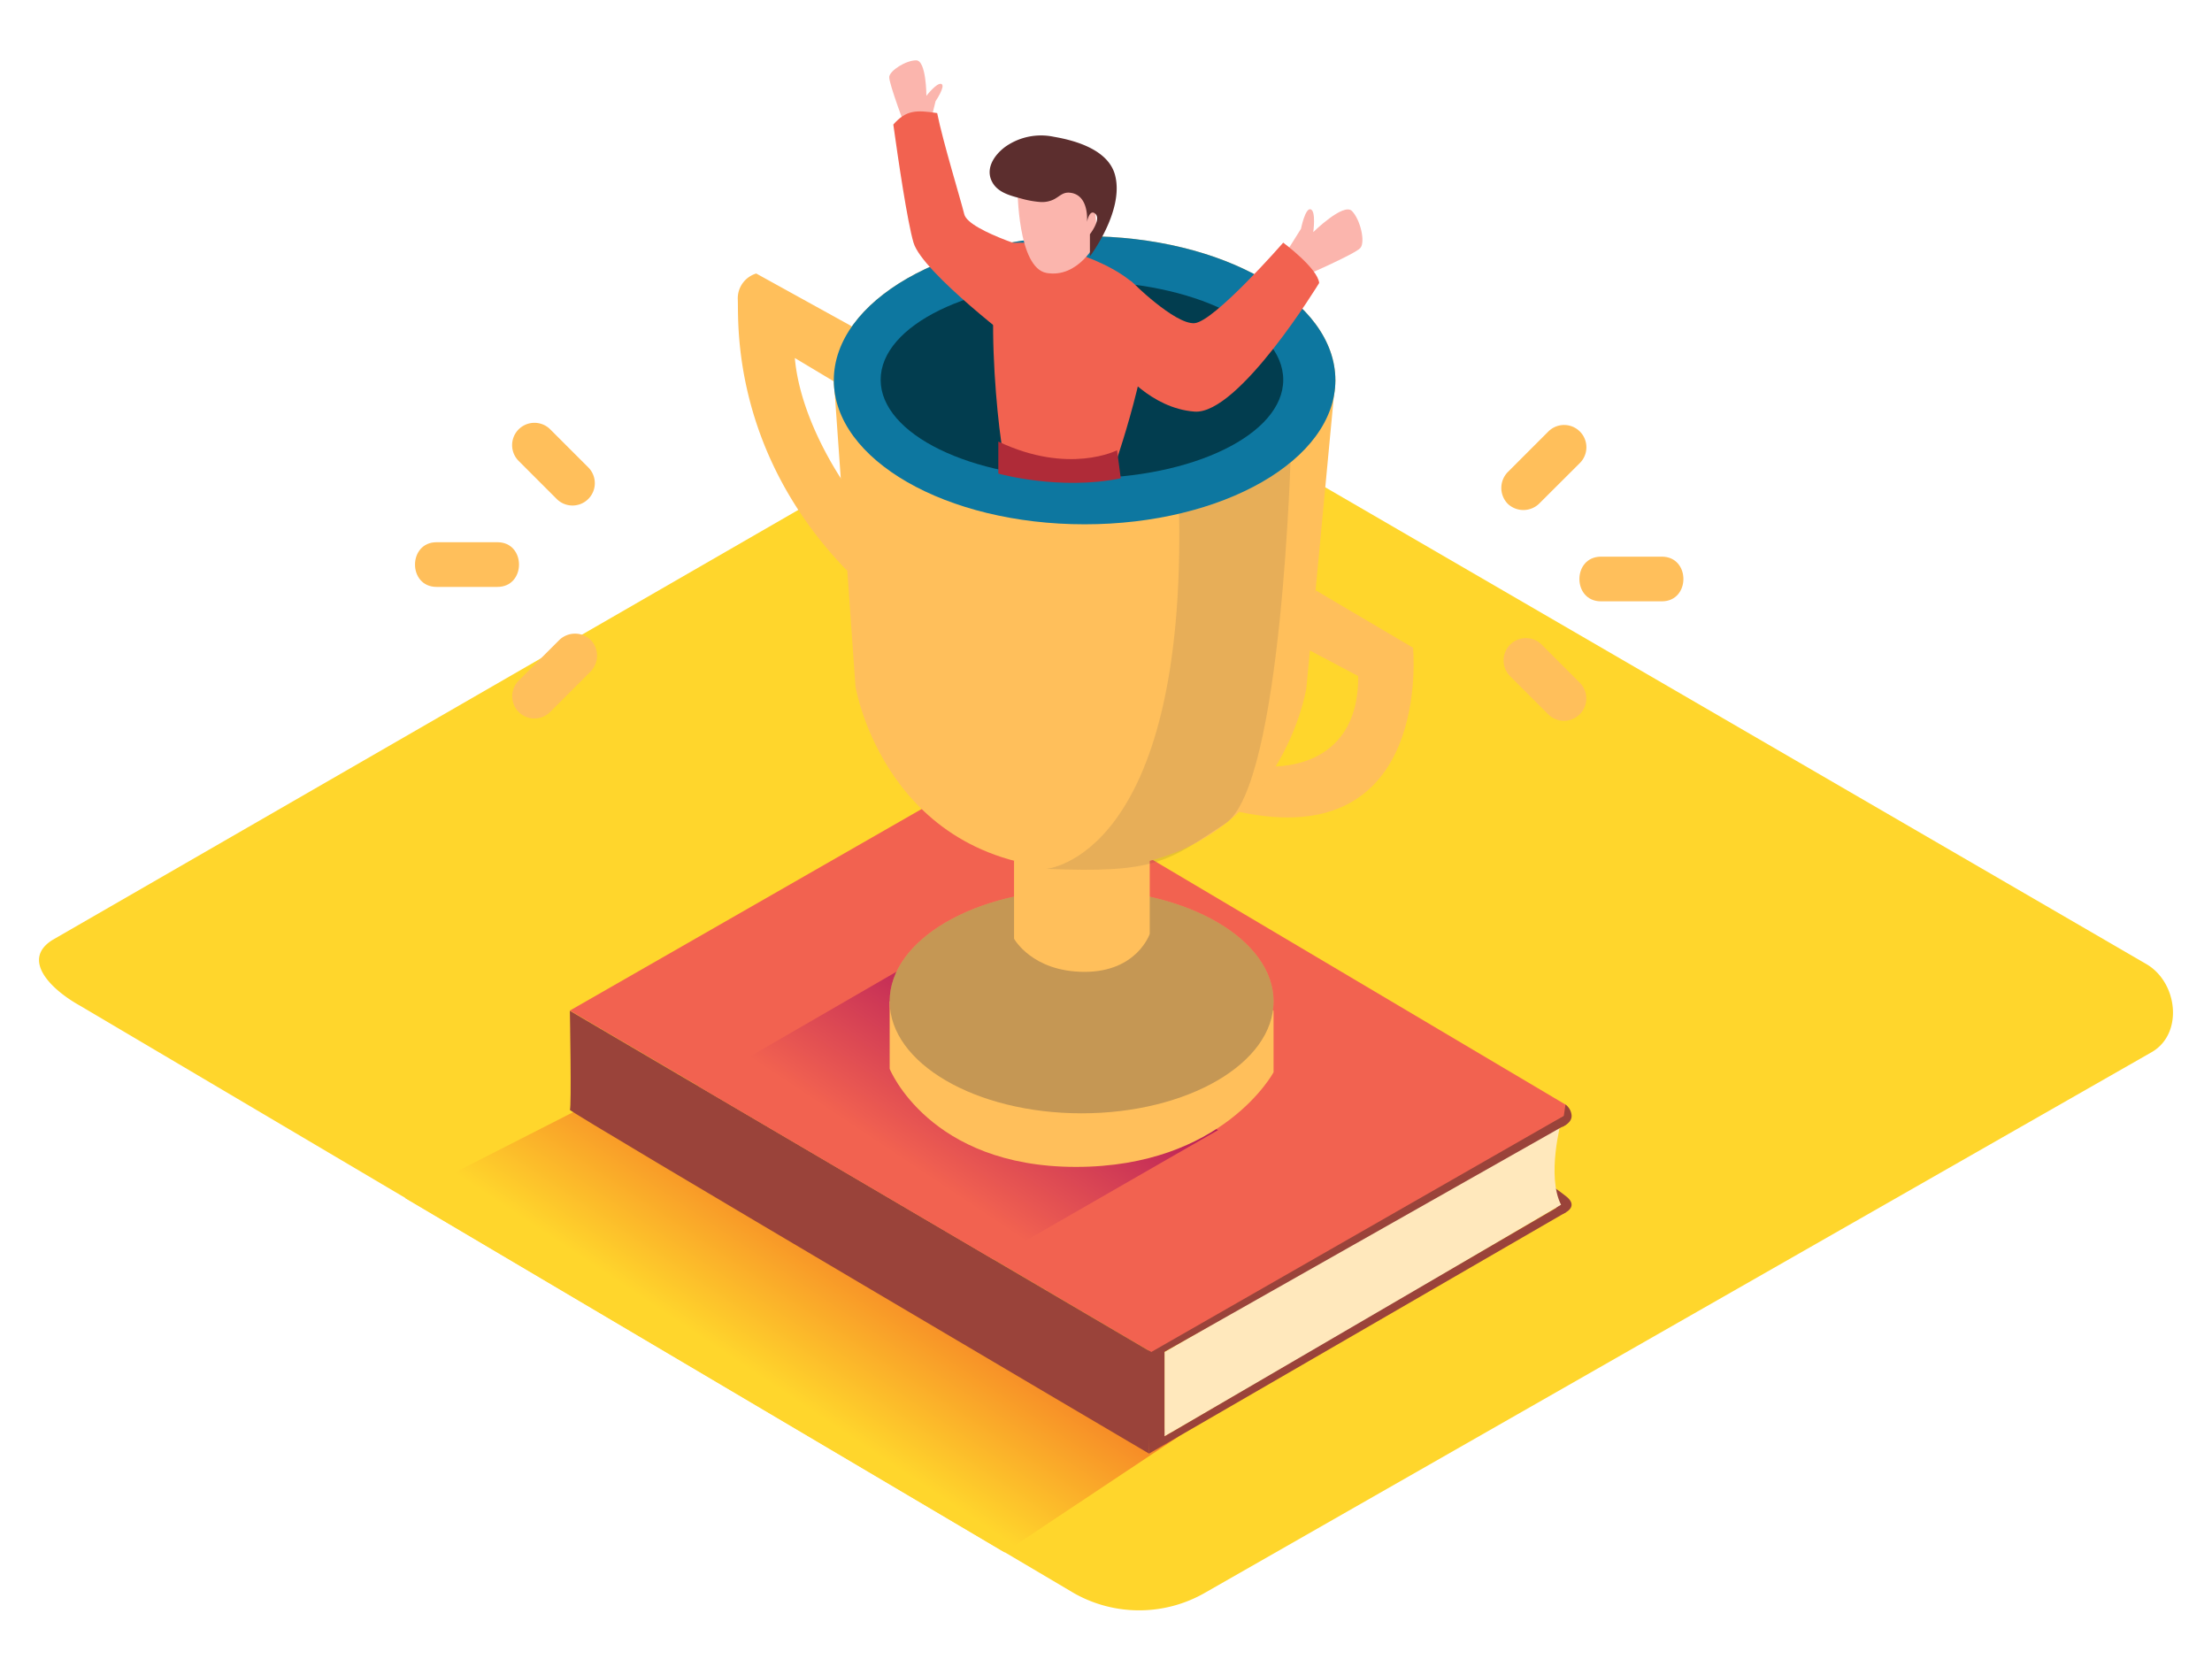 <svg id="Layer_2" data-name="Layer 2" xmlns="http://www.w3.org/2000/svg" xmlns:xlink="http://www.w3.org/1999/xlink" viewBox="0 0 400 300" width="406" height="306" class="illustration styles_illustrationTablet__1DWOa"><defs><linearGradient id="linear-gradient" x1="136.41" y1="247.57" x2="162.05" y2="209.11" gradientUnits="userSpaceOnUse"><stop offset="0" stop-color="#ffd62c"></stop><stop offset="1" stop-color="#f15a24"></stop></linearGradient><linearGradient id="linear-gradient-2" x1="165.89" y1="210.73" x2="193.87" y2="168.76" gradientUnits="userSpaceOnUse"><stop offset="0" stop-color="#f26250"></stop><stop offset="1" stop-color="#9e005d"></stop></linearGradient></defs><title>PP</title><path d="M194.28,287.39,14.56,181.17C8.84,178,3.93,172.68,9.51,169.22l180.37-104c2.71-1.68,6.82-2.78,9.57-1.18L388.11,173.58c5.72,3.32,6.75,12.6,1,15.93L218,287.22A23.9,23.9,0,0,1,194.28,287.39Z" fill="#ffd62c"></path><path d="M118.88,207.79c-4.23-2.8-8-6.18-12.3-8.91l-33.37,17,108.44,64.09L213.16,259C211.35,258,120.61,208.93,118.88,207.79Z" fill="url(#linear-gradient)"></path><path d="M282.29,218.83c.35,0,3.5-1.26.85-3.29a54.55,54.55,0,0,0-5.51-3.77" fill="#9a433a"></path><path d="M282.29,202.12s-2.65,9.82,0,15l-36,21.19L210.58,259V243.75" fill="#ffe8bc"></path><path d="M283.48,200.6q-.12,1-.26,2l-72.64,41.11V259l72.58-42.33c0,.6,0,1.21,0,1.81l-75.4,43.64V241.32Z" fill="#9a433a"></path><path d="M283.08,200.87l-74.91,42.88L103.05,182l73.31-42a7.23,7.23,0,0,1,7.28.05L283.09,199A1.09,1.09,0,0,1,283.08,200.87Z" fill="#f26250"></path><path d="M207.78,262.11s-105.05-61.87-104.73-62.16,0-17.91,0-17.91l105.12,61.71Z" fill="#9a433a"></path><path d="M283.09,199a2.67,2.67,0,0,1,1.1,1.9c.12,1.28-1.24,1.9-1.71,2.17" fill="#9a433a"></path><path d="M106.38,83.78l-6.88-6.88a4,4,0,0,0-5.71,5.71l6.88,6.88a4,4,0,0,0,5.71-5.71Z" fill="#FFBF5B"></path><path d="M89.95,97.31h-11c-5.2,0-5.21,8.08,0,8.08h11C95.15,105.39,95.16,97.31,89.95,97.31Z" fill="#FFBF5B"></path><path d="M106.84,115a4.1,4.1,0,0,0-5.71,0l-7.34,7.34A4,4,0,0,0,99.49,128l7.34-7.34A4.11,4.11,0,0,0,106.84,115Z" fill="#FFBF5B"></path><path d="M273.08,121.54l6.88,6.88a4,4,0,0,0,5.71-5.71l-6.88-6.88a4,4,0,0,0-5.71,5.71Z" fill="#FFBF5B"></path><path d="M289.51,108h11c5.2,0,5.21-8.08,0-8.08h-11C284.31,99.93,284.3,108,289.51,108Z" fill="#FFBF5B"></path><path d="M272.62,90.33a4.1,4.1,0,0,0,5.71,0L285.68,83A4,4,0,1,0,280,77.28l-7.34,7.34A4.11,4.11,0,0,0,272.62,90.33Z" fill="#FFBF5B"></path><polyline points="162.12 174.97 126.3 195.69 179.61 226.99 220.26 203.61" fill="url(#linear-gradient-2)"></polyline><path d="M232.59,44.89l2.67-4.26s.77-3.86,1.76-3.52.46,4.12.46,4.12,5.48-5.38,7-3.81S246.93,43,246,44.1s-11.08,5.5-11.08,5.5" fill="#fbb5ad"></path><path d="M168.18,21.65l1-4.09s1.85-2.73,1.07-3.11-2.73,2.14-2.73,2.14,0-6.42-1.85-6.42-4.77,1.85-4.87,3S164,23,164,23" fill="#fbb5ad"></path><path d="M160.88,180.34v12.2s7.12,17.73,33.68,17.73,35.74-17.11,35.74-17.11V182" fill="#FFBF5B"></path><ellipse cx="195.59" cy="180.34" rx="34.71" ry="20.24" fill="#FFBF5B"></ellipse><ellipse cx="195.59" cy="180.34" rx="34.71" ry="20.24" fill="#463f46" opacity="0.31"></ellipse><path d="M183.37,154.9V169s3.27,6,12.76,6,11.78-6.87,11.78-6.87v-16" fill="#FFBF5B"></path><path d="M237.9,106l17.62,10.39s3.66,37.26-31.47,29.67l5.38-8.22s16.33,1.28,16.17-16.33l-9.44-5Z" fill="#FFBF5B"></path><path d="M154.06,58.28l-17.31-9.56a4.69,4.69,0,0,0-3.33,4.78c.15,3.85-1.25,27.35,19.81,49v-15S144.79,76,143.73,64l8.6,5.15" fill="#FFBF5B"></path><path d="M150.78,68l3.92,55.42s5.48,33,40.95,33,40.58-32.71,40.58-32.71L241.48,68" fill="#FFBF5B"></path><path d="M213.2,91.06S227,89.34,233.45,80.18c0,0-1.54,61.24-11.88,68s-12.38,9.06-32.42,8.19C189.15,156.41,214.61,154.43,213.2,91.06Z" fill="#463f46" opacity="0.13"></path><ellipse cx="196.13" cy="68.02" rx="45.35" ry="26.05" fill="#FFBF5B"></ellipse><ellipse cx="196.13" cy="68.02" rx="45.35" ry="26.05" fill="#0d77a0"></ellipse><ellipse cx="195.65" cy="67.94" rx="36.4" ry="17.81" fill="#023d4f"></ellipse><path d="M174.37,38c-.6-2.48-3.91-13.28-4.9-18.29-3.77-.57-5.6-.58-7.93,2.07.9,6.47,2.54,17.57,3.65,21.35C166.79,48.59,184.64,62,184.64,62l4.5-16.89S175.14,41.19,174.37,38Z" fill="#f26250"></path><path d="M232.05,43.14S219.56,57.44,216,57.7s-11.42-7.57-11.42-7.57l-12-4.59c.09,5.39.19,10.77.1,16.15L202.67,66S208,73.08,216,73.69s22.55-23.26,22.55-23.26C238.27,47.76,232.05,43.14,232.05,43.14Z" fill="#f26250"></path><path d="M201.8,82.79s8.44-24.53,5-30.14-17.07-10-23.62-9.46-2.35,39.32-1.31,39.6S192.6,89.72,201.8,82.79Z" fill="#f26250"></path><path d="M180.53,79.11V84.9s11.07,3.12,22.14.85L202,80.68S193.29,85.17,180.53,79.11Z" fill="#af2b38"></path><path d="M184,33.36s0,14.33,5.25,15.26c5.77,1,9-5.53,9-5.53s.74-12.66-5-13.77S184.12,31.53,184,33.36Z" fill="#fbb5ad"></path><path d="M184.58,35.14c-1.79-.48-3.92-1-5-2.69-1.6-2.53.16-5.16,2.27-6.69A11.22,11.22,0,0,1,190.59,24c4.11.7,10,2.45,11.09,7.1,1.56,6.42-4.59,14.52-4.59,14.52v-4s2.07-2.66,1-3.68-1.53,1.45-1.53,1.45.47-4.74-2.91-5.26c-1.4-.22-1.91.56-3.05,1.17a4.85,4.85,0,0,1-2.59.48A17.58,17.58,0,0,1,184.58,35.14Z" fill="#5c2e2e"></path></svg>